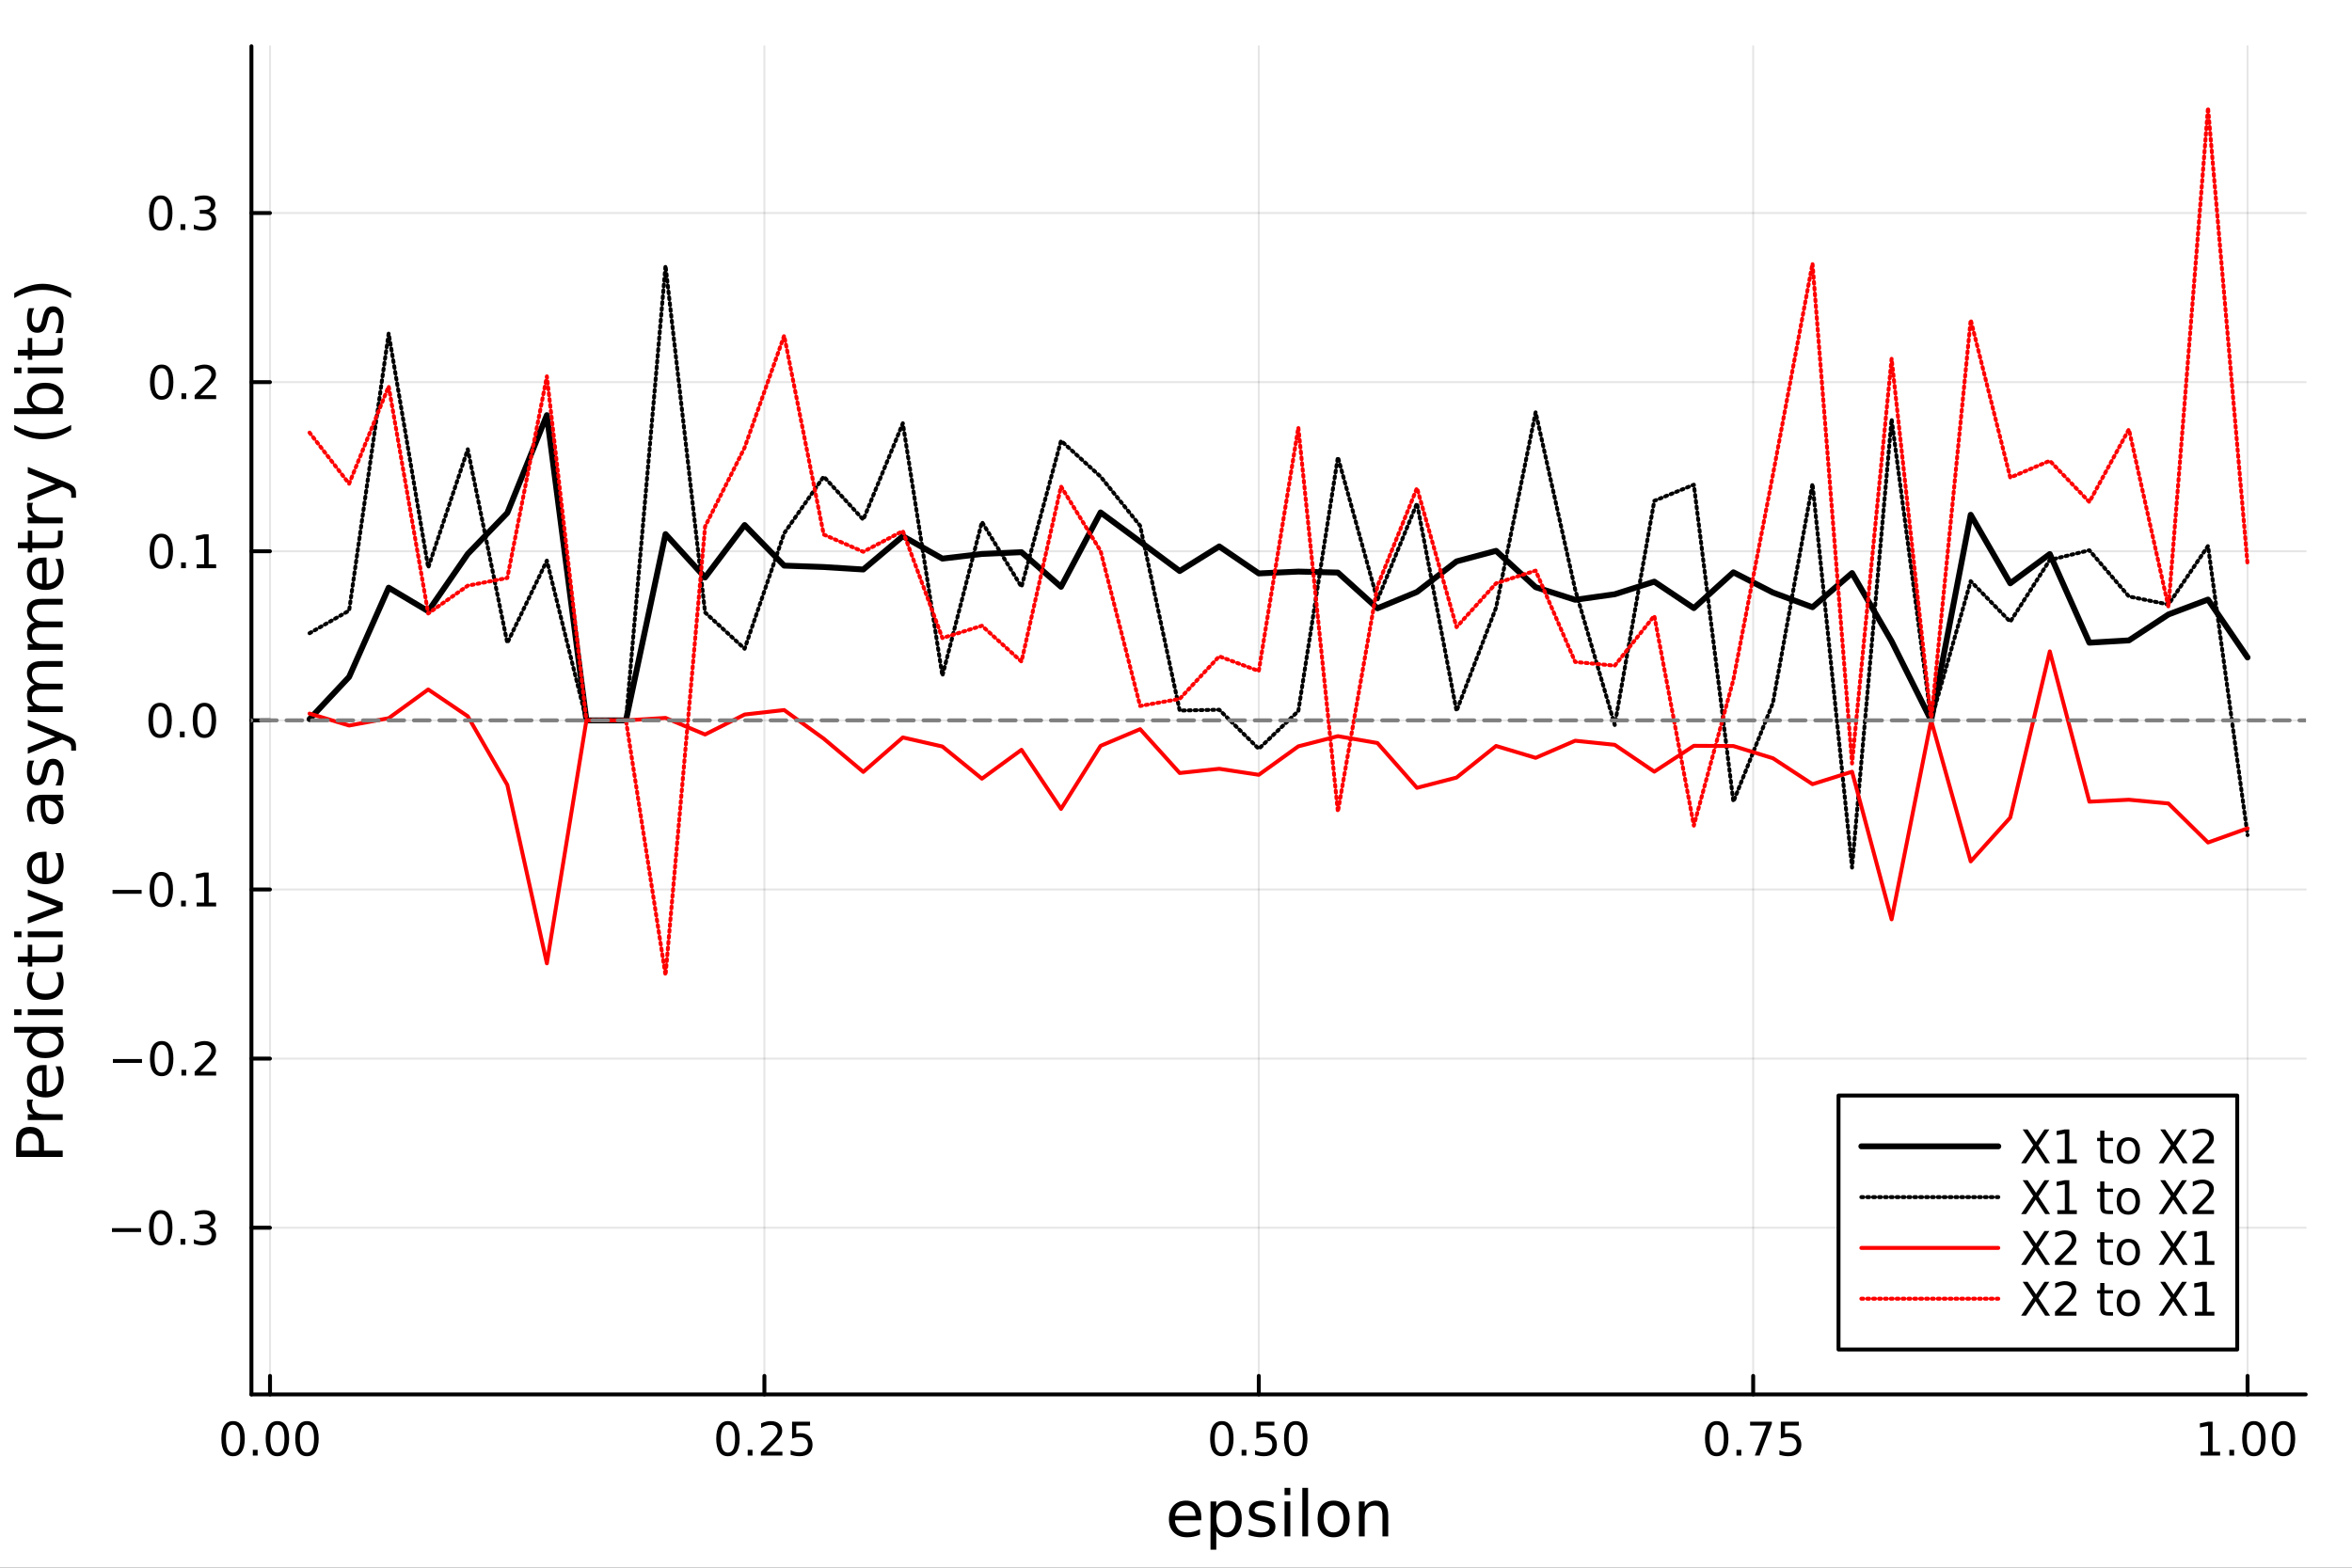 <?xml version="1.0" encoding="utf-8"?>
<svg xmlns="http://www.w3.org/2000/svg" xmlns:xlink="http://www.w3.org/1999/xlink" width="600" height="400" viewBox="0 0 2400 1600">
<rect x="0" y="0" width="2400" height="1600" fill="#333333" stroke="none"/>
<defs>
  <clipPath id="clip220">
    <rect x="0" y="0" width="2400" height="1600"/>
  </clipPath>
</defs>
<path clip-path="url(#clip220)" d="
M0 1600 L2400 1600 L2400 0 L0 0  Z
  " fill="#ffffff" fill-rule="evenodd" fill-opacity="1"/>
<defs>
  <clipPath id="clip221">
    <rect x="480" y="0" width="1681" height="1600"/>
  </clipPath>
</defs>
<path clip-path="url(#clip220)" d="
M256.556 1423.18 L2352.76 1423.18 L2352.76 47.244 L256.556 47.244  Z
  " fill="#ffffff" fill-rule="evenodd" fill-opacity="1"/>
<defs>
  <clipPath id="clip222">
    <rect x="256" y="47" width="2097" height="1377"/>
  </clipPath>
</defs>
<polyline clip-path="url(#clip222)" style="stroke:#000000; stroke-linecap:round; stroke-linejoin:round; stroke-width:2; stroke-opacity:0.1; fill:none" points="
  275.524,1423.18 275.524,47.244 
  "/>
<polyline clip-path="url(#clip222)" style="stroke:#000000; stroke-linecap:round; stroke-linejoin:round; stroke-width:2; stroke-opacity:0.1; fill:none" points="
  780.001,1423.18 780.001,47.244 
  "/>
<polyline clip-path="url(#clip222)" style="stroke:#000000; stroke-linecap:round; stroke-linejoin:round; stroke-width:2; stroke-opacity:0.1; fill:none" points="
  1284.48,1423.18 1284.48,47.244 
  "/>
<polyline clip-path="url(#clip222)" style="stroke:#000000; stroke-linecap:round; stroke-linejoin:round; stroke-width:2; stroke-opacity:0.1; fill:none" points="
  1788.95,1423.18 1788.95,47.244 
  "/>
<polyline clip-path="url(#clip222)" style="stroke:#000000; stroke-linecap:round; stroke-linejoin:round; stroke-width:2; stroke-opacity:0.1; fill:none" points="
  2293.43,1423.18 2293.43,47.244 
  "/>
<polyline clip-path="url(#clip220)" style="stroke:#000000; stroke-linecap:round; stroke-linejoin:round; stroke-width:4; stroke-opacity:1; fill:none" points="
  256.556,1423.18 2352.76,1423.18 
  "/>
<polyline clip-path="url(#clip220)" style="stroke:#000000; stroke-linecap:round; stroke-linejoin:round; stroke-width:4; stroke-opacity:1; fill:none" points="
  275.524,1423.18 275.524,1404.28 
  "/>
<polyline clip-path="url(#clip220)" style="stroke:#000000; stroke-linecap:round; stroke-linejoin:round; stroke-width:4; stroke-opacity:1; fill:none" points="
  780.001,1423.18 780.001,1404.28 
  "/>
<polyline clip-path="url(#clip220)" style="stroke:#000000; stroke-linecap:round; stroke-linejoin:round; stroke-width:4; stroke-opacity:1; fill:none" points="
  1284.48,1423.18 1284.48,1404.28 
  "/>
<polyline clip-path="url(#clip220)" style="stroke:#000000; stroke-linecap:round; stroke-linejoin:round; stroke-width:4; stroke-opacity:1; fill:none" points="
  1788.95,1423.18 1788.95,1404.28 
  "/>
<polyline clip-path="url(#clip220)" style="stroke:#000000; stroke-linecap:round; stroke-linejoin:round; stroke-width:4; stroke-opacity:1; fill:none" points="
  2293.43,1423.18 2293.43,1404.28 
  "/>
<path clip-path="url(#clip220)" d="M237.828 1454.1 Q234.217 1454.1 232.388 1457.66 Q230.582 1461.2 230.582 1468.33 Q230.582 1475.44 232.388 1479.01 Q234.217 1482.55 237.828 1482.55 Q241.462 1482.55 243.267 1479.01 Q245.096 1475.44 245.096 1468.33 Q245.096 1461.2 243.267 1457.66 Q241.462 1454.1 237.828 1454.1 M237.828 1450.39 Q243.638 1450.39 246.693 1455 Q249.772 1459.58 249.772 1468.33 Q249.772 1477.06 246.693 1481.67 Q243.638 1486.25 237.828 1486.25 Q232.017 1486.25 228.939 1481.67 Q225.883 1477.06 225.883 1468.33 Q225.883 1459.58 228.939 1455 Q232.017 1450.39 237.828 1450.39 Z" fill="#000000" fill-rule="evenodd" fill-opacity="1" /><path clip-path="url(#clip220)" d="M257.99 1479.7 L262.874 1479.7 L262.874 1485.58 L257.99 1485.58 L257.99 1479.7 Z" fill="#000000" fill-rule="evenodd" fill-opacity="1" /><path clip-path="url(#clip220)" d="M283.059 1454.1 Q279.448 1454.1 277.619 1457.66 Q275.814 1461.2 275.814 1468.33 Q275.814 1475.44 277.619 1479.01 Q279.448 1482.55 283.059 1482.55 Q286.693 1482.55 288.499 1479.01 Q290.327 1475.44 290.327 1468.33 Q290.327 1461.2 288.499 1457.66 Q286.693 1454.1 283.059 1454.1 M283.059 1450.39 Q288.869 1450.39 291.925 1455 Q295.003 1459.58 295.003 1468.33 Q295.003 1477.06 291.925 1481.67 Q288.869 1486.25 283.059 1486.25 Q277.249 1486.25 274.17 1481.67 Q271.114 1477.06 271.114 1468.33 Q271.114 1459.58 274.17 1455 Q277.249 1450.39 283.059 1450.39 Z" fill="#000000" fill-rule="evenodd" fill-opacity="1" /><path clip-path="url(#clip220)" d="M313.221 1454.1 Q309.61 1454.1 307.781 1457.66 Q305.975 1461.2 305.975 1468.33 Q305.975 1475.44 307.781 1479.01 Q309.61 1482.55 313.221 1482.55 Q316.855 1482.55 318.661 1479.01 Q320.489 1475.44 320.489 1468.33 Q320.489 1461.2 318.661 1457.66 Q316.855 1454.1 313.221 1454.1 M313.221 1450.39 Q319.031 1450.39 322.086 1455 Q325.165 1459.58 325.165 1468.33 Q325.165 1477.06 322.086 1481.67 Q319.031 1486.25 313.221 1486.25 Q307.411 1486.25 304.332 1481.67 Q301.276 1477.06 301.276 1468.33 Q301.276 1459.58 304.332 1455 Q307.411 1450.39 313.221 1450.39 Z" fill="#000000" fill-rule="evenodd" fill-opacity="1" /><path clip-path="url(#clip220)" d="M742.802 1454.1 Q739.191 1454.1 737.362 1457.66 Q735.556 1461.2 735.556 1468.33 Q735.556 1475.44 737.362 1479.01 Q739.191 1482.55 742.802 1482.55 Q746.436 1482.55 748.241 1479.01 Q750.07 1475.44 750.07 1468.33 Q750.07 1461.2 748.241 1457.66 Q746.436 1454.1 742.802 1454.1 M742.802 1450.39 Q748.612 1450.39 751.667 1455 Q754.746 1459.58 754.746 1468.33 Q754.746 1477.06 751.667 1481.67 Q748.612 1486.25 742.802 1486.25 Q736.991 1486.25 733.913 1481.67 Q730.857 1477.06 730.857 1468.33 Q730.857 1459.58 733.913 1455 Q736.991 1450.39 742.802 1450.39 Z" fill="#000000" fill-rule="evenodd" fill-opacity="1" /><path clip-path="url(#clip220)" d="M762.964 1479.7 L767.848 1479.7 L767.848 1485.58 L762.964 1485.58 L762.964 1479.7 Z" fill="#000000" fill-rule="evenodd" fill-opacity="1" /><path clip-path="url(#clip220)" d="M782.061 1481.64 L798.38 1481.64 L798.38 1485.58 L776.436 1485.58 L776.436 1481.64 Q779.098 1478.89 783.681 1474.26 Q788.288 1469.61 789.468 1468.27 Q791.713 1465.74 792.593 1464.01 Q793.496 1462.25 793.496 1460.56 Q793.496 1457.8 791.551 1456.07 Q789.63 1454.33 786.528 1454.33 Q784.329 1454.33 781.876 1455.09 Q779.445 1455.86 776.667 1457.41 L776.667 1452.69 Q779.491 1451.55 781.945 1450.97 Q784.399 1450.39 786.436 1450.39 Q791.806 1450.39 795 1453.08 Q798.195 1455.77 798.195 1460.26 Q798.195 1462.39 797.385 1464.31 Q796.598 1466.2 794.491 1468.8 Q793.912 1469.47 790.811 1472.69 Q787.709 1475.88 782.061 1481.64 Z" fill="#000000" fill-rule="evenodd" fill-opacity="1" /><path clip-path="url(#clip220)" d="M808.241 1451.02 L826.597 1451.02 L826.597 1454.96 L812.523 1454.96 L812.523 1463.43 Q813.542 1463.08 814.561 1462.92 Q815.579 1462.73 816.598 1462.73 Q822.385 1462.73 825.764 1465.9 Q829.144 1469.08 829.144 1474.49 Q829.144 1480.07 825.672 1483.17 Q822.199 1486.25 815.88 1486.25 Q813.704 1486.25 811.436 1485.88 Q809.19 1485.51 806.783 1484.77 L806.783 1480.07 Q808.866 1481.2 811.088 1481.76 Q813.311 1482.32 815.787 1482.32 Q819.792 1482.32 822.13 1480.21 Q824.468 1478.1 824.468 1474.49 Q824.468 1470.88 822.13 1468.77 Q819.792 1466.67 815.787 1466.67 Q813.912 1466.67 812.037 1467.08 Q810.186 1467.5 808.241 1468.38 L808.241 1451.02 Z" fill="#000000" fill-rule="evenodd" fill-opacity="1" /><path clip-path="url(#clip220)" d="M1246.78 1454.1 Q1243.17 1454.1 1241.34 1457.66 Q1239.53 1461.2 1239.53 1468.33 Q1239.53 1475.44 1241.34 1479.01 Q1243.17 1482.55 1246.78 1482.55 Q1250.41 1482.55 1252.22 1479.01 Q1254.05 1475.44 1254.05 1468.33 Q1254.05 1461.2 1252.22 1457.66 Q1250.41 1454.1 1246.78 1454.1 M1246.78 1450.39 Q1252.59 1450.39 1255.65 1455 Q1258.72 1459.58 1258.72 1468.33 Q1258.72 1477.06 1255.65 1481.67 Q1252.59 1486.25 1246.78 1486.25 Q1240.97 1486.25 1237.89 1481.67 Q1234.84 1477.06 1234.84 1468.33 Q1234.84 1459.58 1237.89 1455 Q1240.97 1450.39 1246.78 1450.39 Z" fill="#000000" fill-rule="evenodd" fill-opacity="1" /><path clip-path="url(#clip220)" d="M1266.94 1479.7 L1271.83 1479.7 L1271.83 1485.58 L1266.94 1485.58 L1266.94 1479.7 Z" fill="#000000" fill-rule="evenodd" fill-opacity="1" /><path clip-path="url(#clip220)" d="M1282.06 1451.02 L1300.41 1451.02 L1300.41 1454.96 L1286.34 1454.96 L1286.34 1463.43 Q1287.36 1463.08 1288.38 1462.92 Q1289.4 1462.73 1290.41 1462.73 Q1296.2 1462.73 1299.58 1465.9 Q1302.96 1469.08 1302.96 1474.49 Q1302.96 1480.07 1299.49 1483.17 Q1296.02 1486.25 1289.7 1486.25 Q1287.52 1486.25 1285.25 1485.88 Q1283.01 1485.51 1280.6 1484.77 L1280.6 1480.07 Q1282.68 1481.2 1284.91 1481.76 Q1287.13 1482.32 1289.6 1482.32 Q1293.61 1482.32 1295.95 1480.21 Q1298.28 1478.1 1298.28 1474.49 Q1298.28 1470.88 1295.95 1468.77 Q1293.61 1466.67 1289.6 1466.67 Q1287.73 1466.67 1285.85 1467.08 Q1284 1467.5 1282.06 1468.38 L1282.06 1451.02 Z" fill="#000000" fill-rule="evenodd" fill-opacity="1" /><path clip-path="url(#clip220)" d="M1322.17 1454.1 Q1318.56 1454.1 1316.73 1457.66 Q1314.93 1461.2 1314.93 1468.33 Q1314.93 1475.44 1316.73 1479.01 Q1318.56 1482.55 1322.17 1482.55 Q1325.81 1482.55 1327.61 1479.01 Q1329.44 1475.44 1329.44 1468.33 Q1329.44 1461.2 1327.61 1457.66 Q1325.81 1454.1 1322.17 1454.1 M1322.17 1450.39 Q1327.98 1450.39 1331.04 1455 Q1334.12 1459.58 1334.12 1468.33 Q1334.12 1477.06 1331.04 1481.67 Q1327.98 1486.25 1322.17 1486.25 Q1316.36 1486.25 1313.28 1481.67 Q1310.23 1477.06 1310.23 1468.33 Q1310.23 1459.58 1313.28 1455 Q1316.36 1450.39 1322.17 1450.39 Z" fill="#000000" fill-rule="evenodd" fill-opacity="1" /><path clip-path="url(#clip220)" d="M1751.75 1454.1 Q1748.14 1454.1 1746.31 1457.66 Q1744.51 1461.2 1744.51 1468.33 Q1744.51 1475.44 1746.31 1479.01 Q1748.14 1482.55 1751.75 1482.55 Q1755.39 1482.55 1757.19 1479.01 Q1759.02 1475.44 1759.02 1468.33 Q1759.02 1461.2 1757.19 1457.66 Q1755.39 1454.1 1751.75 1454.1 M1751.75 1450.39 Q1757.56 1450.39 1760.62 1455 Q1763.7 1459.58 1763.7 1468.33 Q1763.7 1477.06 1760.62 1481.67 Q1757.56 1486.25 1751.75 1486.25 Q1745.94 1486.25 1742.87 1481.67 Q1739.81 1477.06 1739.81 1468.33 Q1739.81 1459.58 1742.87 1455 Q1745.94 1450.39 1751.75 1450.39 Z" fill="#000000" fill-rule="evenodd" fill-opacity="1" /><path clip-path="url(#clip220)" d="M1771.92 1479.7 L1776.8 1479.7 L1776.8 1485.58 L1771.92 1485.58 L1771.92 1479.7 Z" fill="#000000" fill-rule="evenodd" fill-opacity="1" /><path clip-path="url(#clip220)" d="M1785.81 1451.02 L1808.03 1451.02 L1808.03 1453.01 L1795.48 1485.58 L1790.6 1485.58 L1802.4 1454.96 L1785.81 1454.96 L1785.81 1451.02 Z" fill="#000000" fill-rule="evenodd" fill-opacity="1" /><path clip-path="url(#clip220)" d="M1817.19 1451.02 L1835.55 1451.02 L1835.55 1454.96 L1821.48 1454.96 L1821.48 1463.43 Q1822.49 1463.08 1823.51 1462.92 Q1824.53 1462.73 1825.55 1462.73 Q1831.34 1462.73 1834.72 1465.9 Q1838.1 1469.08 1838.1 1474.49 Q1838.1 1480.07 1834.62 1483.17 Q1831.15 1486.25 1824.83 1486.25 Q1822.66 1486.25 1820.39 1485.88 Q1818.14 1485.51 1815.74 1484.77 L1815.74 1480.07 Q1817.82 1481.2 1820.04 1481.76 Q1822.26 1482.32 1824.74 1482.32 Q1828.74 1482.32 1831.08 1480.21 Q1833.42 1478.1 1833.42 1474.49 Q1833.42 1470.88 1831.08 1468.77 Q1828.74 1466.67 1824.74 1466.67 Q1822.87 1466.67 1820.99 1467.08 Q1819.14 1467.5 1817.19 1468.38 L1817.19 1451.02 Z" fill="#000000" fill-rule="evenodd" fill-opacity="1" /><path clip-path="url(#clip220)" d="M2245.5 1481.64 L2253.14 1481.64 L2253.14 1455.28 L2244.83 1456.95 L2244.83 1452.69 L2253.09 1451.02 L2257.77 1451.02 L2257.77 1481.64 L2265.41 1481.64 L2265.41 1485.58 L2245.5 1485.58 L2245.5 1481.64 Z" fill="#000000" fill-rule="evenodd" fill-opacity="1" /><path clip-path="url(#clip220)" d="M2274.85 1479.7 L2279.74 1479.7 L2279.74 1485.58 L2274.85 1485.58 L2274.85 1479.7 Z" fill="#000000" fill-rule="evenodd" fill-opacity="1" /><path clip-path="url(#clip220)" d="M2299.92 1454.1 Q2296.31 1454.1 2294.48 1457.66 Q2292.68 1461.2 2292.68 1468.33 Q2292.68 1475.44 2294.48 1479.01 Q2296.31 1482.55 2299.92 1482.55 Q2303.56 1482.55 2305.36 1479.01 Q2307.19 1475.44 2307.19 1468.33 Q2307.19 1461.2 2305.36 1457.66 Q2303.56 1454.1 2299.92 1454.1 M2299.92 1450.39 Q2305.73 1450.39 2308.79 1455 Q2311.87 1459.58 2311.87 1468.33 Q2311.87 1477.06 2308.79 1481.67 Q2305.73 1486.25 2299.92 1486.25 Q2294.11 1486.25 2291.03 1481.67 Q2287.98 1477.06 2287.98 1468.33 Q2287.98 1459.58 2291.03 1455 Q2294.11 1450.39 2299.92 1450.39 Z" fill="#000000" fill-rule="evenodd" fill-opacity="1" /><path clip-path="url(#clip220)" d="M2330.08 1454.1 Q2326.47 1454.1 2324.64 1457.66 Q2322.84 1461.2 2322.84 1468.33 Q2322.84 1475.44 2324.64 1479.01 Q2326.47 1482.55 2330.08 1482.55 Q2333.72 1482.55 2335.52 1479.01 Q2337.35 1475.44 2337.35 1468.33 Q2337.35 1461.2 2335.52 1457.66 Q2333.72 1454.1 2330.08 1454.1 M2330.08 1450.39 Q2335.89 1450.39 2338.95 1455 Q2342.03 1459.58 2342.03 1468.33 Q2342.03 1477.06 2338.95 1481.67 Q2335.89 1486.25 2330.08 1486.25 Q2324.27 1486.25 2321.2 1481.67 Q2318.14 1477.06 2318.14 1468.33 Q2318.14 1459.58 2321.2 1455 Q2324.27 1450.39 2330.08 1450.39 Z" fill="#000000" fill-rule="evenodd" fill-opacity="1" /><path clip-path="url(#clip220)" d="M1225.83 1548.76 L1225.83 1551.62 L1198.91 1551.62 Q1199.29 1557.67 1202.53 1560.85 Q1205.81 1564 1211.64 1564 Q1215.01 1564 1218.16 1563.17 Q1221.34 1562.35 1224.46 1560.69 L1224.46 1566.23 Q1221.31 1567.57 1218 1568.27 Q1214.69 1568.97 1211.29 1568.97 Q1202.76 1568.97 1197.76 1564 Q1192.79 1559.04 1192.79 1550.57 Q1192.79 1541.82 1197.51 1536.69 Q1202.25 1531.54 1210.27 1531.54 Q1217.46 1531.54 1221.63 1536.18 Q1225.83 1540.8 1225.83 1548.76 M1219.98 1547.04 Q1219.91 1542.23 1217.27 1539.37 Q1214.66 1536.5 1210.33 1536.5 Q1205.43 1536.5 1202.47 1539.27 Q1199.54 1542.04 1199.1 1547.07 L1219.98 1547.04 Z" fill="#000000" fill-rule="evenodd" fill-opacity="1" /><path clip-path="url(#clip220)" d="M1241.11 1562.7 L1241.11 1581.6 L1235.22 1581.6 L1235.22 1532.4 L1241.11 1532.4 L1241.11 1537.81 Q1242.96 1534.62 1245.76 1533.1 Q1248.59 1531.54 1252.5 1531.54 Q1259 1531.54 1263.04 1536.69 Q1267.11 1541.85 1267.11 1550.25 Q1267.11 1558.65 1263.04 1563.81 Q1259 1568.97 1252.5 1568.97 Q1248.59 1568.97 1245.76 1567.44 Q1242.96 1565.88 1241.11 1562.7 M1261.03 1550.25 Q1261.03 1543.79 1258.36 1540.13 Q1255.72 1536.44 1251.07 1536.44 Q1246.43 1536.44 1243.75 1540.13 Q1241.11 1543.79 1241.11 1550.25 Q1241.11 1556.71 1243.75 1560.4 Q1246.43 1564.07 1251.07 1564.07 Q1255.72 1564.07 1258.36 1560.4 Q1261.03 1556.71 1261.03 1550.25 Z" fill="#000000" fill-rule="evenodd" fill-opacity="1" /><path clip-path="url(#clip220)" d="M1299.55 1533.45 L1299.55 1538.98 Q1297.06 1537.71 1294.39 1537.07 Q1291.72 1536.44 1288.85 1536.44 Q1284.49 1536.44 1282.3 1537.77 Q1280.13 1539.11 1280.13 1541.79 Q1280.13 1543.82 1281.69 1545 Q1283.25 1546.15 1287.96 1547.2 L1289.97 1547.64 Q1296.21 1548.98 1298.82 1551.43 Q1301.46 1553.85 1301.46 1558.21 Q1301.46 1563.17 1297.51 1566.07 Q1293.6 1568.97 1286.72 1568.97 Q1283.86 1568.97 1280.74 1568.39 Q1277.65 1567.85 1274.21 1566.74 L1274.21 1560.69 Q1277.46 1562.38 1280.61 1563.24 Q1283.76 1564.07 1286.85 1564.07 Q1290.99 1564.07 1293.21 1562.66 Q1295.44 1561.23 1295.44 1558.65 Q1295.44 1556.27 1293.82 1554.99 Q1292.23 1553.72 1286.78 1552.54 L1284.75 1552.07 Q1279.3 1550.92 1276.89 1548.56 Q1274.47 1546.18 1274.47 1542.04 Q1274.47 1537.01 1278.03 1534.27 Q1281.6 1531.54 1288.15 1531.54 Q1291.4 1531.54 1294.26 1532.01 Q1297.13 1532.49 1299.55 1533.45 Z" fill="#000000" fill-rule="evenodd" fill-opacity="1" /><path clip-path="url(#clip220)" d="M1310.78 1532.4 L1316.64 1532.4 L1316.64 1568.04 L1310.78 1568.04 L1310.78 1532.4 M1310.78 1518.52 L1316.64 1518.52 L1316.64 1525.93 L1310.78 1525.93 L1310.78 1518.52 Z" fill="#000000" fill-rule="evenodd" fill-opacity="1" /><path clip-path="url(#clip220)" d="M1328.89 1518.52 L1334.75 1518.52 L1334.75 1568.04 L1328.89 1568.04 L1328.89 1518.52 Z" fill="#000000" fill-rule="evenodd" fill-opacity="1" /><path clip-path="url(#clip220)" d="M1360.82 1536.5 Q1356.11 1536.5 1353.37 1540.19 Q1350.63 1543.85 1350.63 1550.25 Q1350.63 1556.65 1353.34 1560.34 Q1356.07 1564 1360.82 1564 Q1365.5 1564 1368.23 1560.31 Q1370.97 1556.62 1370.97 1550.25 Q1370.97 1543.92 1368.23 1540.23 Q1365.5 1536.5 1360.82 1536.5 M1360.82 1531.54 Q1368.46 1531.54 1372.82 1536.5 Q1377.18 1541.47 1377.18 1550.25 Q1377.18 1559 1372.82 1564 Q1368.46 1568.97 1360.82 1568.97 Q1353.15 1568.97 1348.79 1564 Q1344.46 1559 1344.46 1550.25 Q1344.46 1541.47 1348.79 1536.5 Q1353.15 1531.54 1360.82 1531.54 Z" fill="#000000" fill-rule="evenodd" fill-opacity="1" /><path clip-path="url(#clip220)" d="M1416.52 1546.53 L1416.52 1568.04 L1410.66 1568.04 L1410.66 1546.72 Q1410.66 1541.66 1408.69 1539.14 Q1406.71 1536.63 1402.77 1536.63 Q1398.02 1536.63 1395.29 1539.65 Q1392.55 1542.68 1392.55 1547.9 L1392.55 1568.04 L1386.66 1568.04 L1386.66 1532.4 L1392.55 1532.4 L1392.55 1537.93 Q1394.65 1534.72 1397.48 1533.13 Q1400.35 1531.54 1404.07 1531.54 Q1410.22 1531.54 1413.37 1535.36 Q1416.52 1539.14 1416.52 1546.53 Z" fill="#000000" fill-rule="evenodd" fill-opacity="1" /><polyline clip-path="url(#clip222)" style="stroke:#000000; stroke-linecap:round; stroke-linejoin:round; stroke-width:2; stroke-opacity:0.1; fill:none" points="
  256.556,1253.02 2352.76,1253.02 
  "/>
<polyline clip-path="url(#clip222)" style="stroke:#000000; stroke-linecap:round; stroke-linejoin:round; stroke-width:2; stroke-opacity:0.1; fill:none" points="
  256.556,1080.42 2352.76,1080.42 
  "/>
<polyline clip-path="url(#clip222)" style="stroke:#000000; stroke-linecap:round; stroke-linejoin:round; stroke-width:2; stroke-opacity:0.1; fill:none" points="
  256.556,907.816 2352.76,907.816 
  "/>
<polyline clip-path="url(#clip222)" style="stroke:#000000; stroke-linecap:round; stroke-linejoin:round; stroke-width:2; stroke-opacity:0.1; fill:none" points="
  256.556,735.212 2352.76,735.212 
  "/>
<polyline clip-path="url(#clip222)" style="stroke:#000000; stroke-linecap:round; stroke-linejoin:round; stroke-width:2; stroke-opacity:0.1; fill:none" points="
  256.556,562.608 2352.76,562.608 
  "/>
<polyline clip-path="url(#clip222)" style="stroke:#000000; stroke-linecap:round; stroke-linejoin:round; stroke-width:2; stroke-opacity:0.1; fill:none" points="
  256.556,390.004 2352.76,390.004 
  "/>
<polyline clip-path="url(#clip222)" style="stroke:#000000; stroke-linecap:round; stroke-linejoin:round; stroke-width:2; stroke-opacity:0.1; fill:none" points="
  256.556,217.4 2352.76,217.4 
  "/>
<polyline clip-path="url(#clip220)" style="stroke:#000000; stroke-linecap:round; stroke-linejoin:round; stroke-width:4; stroke-opacity:1; fill:none" points="
  256.556,1423.18 256.556,47.244 
  "/>
<polyline clip-path="url(#clip220)" style="stroke:#000000; stroke-linecap:round; stroke-linejoin:round; stroke-width:4; stroke-opacity:1; fill:none" points="
  256.556,1253.02 275.454,1253.02 
  "/>
<polyline clip-path="url(#clip220)" style="stroke:#000000; stroke-linecap:round; stroke-linejoin:round; stroke-width:4; stroke-opacity:1; fill:none" points="
  256.556,1080.42 275.454,1080.42 
  "/>
<polyline clip-path="url(#clip220)" style="stroke:#000000; stroke-linecap:round; stroke-linejoin:round; stroke-width:4; stroke-opacity:1; fill:none" points="
  256.556,907.816 275.454,907.816 
  "/>
<polyline clip-path="url(#clip220)" style="stroke:#000000; stroke-linecap:round; stroke-linejoin:round; stroke-width:4; stroke-opacity:1; fill:none" points="
  256.556,735.212 275.454,735.212 
  "/>
<polyline clip-path="url(#clip220)" style="stroke:#000000; stroke-linecap:round; stroke-linejoin:round; stroke-width:4; stroke-opacity:1; fill:none" points="
  256.556,562.608 275.454,562.608 
  "/>
<polyline clip-path="url(#clip220)" style="stroke:#000000; stroke-linecap:round; stroke-linejoin:round; stroke-width:4; stroke-opacity:1; fill:none" points="
  256.556,390.004 275.454,390.004 
  "/>
<polyline clip-path="url(#clip220)" style="stroke:#000000; stroke-linecap:round; stroke-linejoin:round; stroke-width:4; stroke-opacity:1; fill:none" points="
  256.556,217.4 275.454,217.4 
  "/>
<path clip-path="url(#clip220)" d="M114.26 1253.47 L143.936 1253.47 L143.936 1257.41 L114.26 1257.41 L114.26 1253.47 Z" fill="#000000" fill-rule="evenodd" fill-opacity="1" /><path clip-path="url(#clip220)" d="M164.028 1238.82 Q160.417 1238.82 158.589 1242.39 Q156.783 1245.93 156.783 1253.06 Q156.783 1260.16 158.589 1263.73 Q160.417 1267.27 164.028 1267.27 Q167.663 1267.27 169.468 1263.73 Q171.297 1260.16 171.297 1253.06 Q171.297 1245.93 169.468 1242.39 Q167.663 1238.82 164.028 1238.82 M164.028 1235.12 Q169.839 1235.12 172.894 1239.73 Q175.973 1244.31 175.973 1253.06 Q175.973 1261.79 172.894 1266.39 Q169.839 1270.97 164.028 1270.97 Q158.218 1270.97 155.14 1266.39 Q152.084 1261.79 152.084 1253.06 Q152.084 1244.31 155.14 1239.73 Q158.218 1235.12 164.028 1235.12 Z" fill="#000000" fill-rule="evenodd" fill-opacity="1" /><path clip-path="url(#clip220)" d="M184.19 1264.42 L189.075 1264.42 L189.075 1270.3 L184.19 1270.3 L184.19 1264.42 Z" fill="#000000" fill-rule="evenodd" fill-opacity="1" /><path clip-path="url(#clip220)" d="M213.426 1251.67 Q216.783 1252.39 218.658 1254.66 Q220.556 1256.92 220.556 1260.26 Q220.556 1265.37 217.037 1268.17 Q213.519 1270.97 207.037 1270.97 Q204.862 1270.97 202.547 1270.54 Q200.255 1270.12 197.801 1269.26 L197.801 1264.75 Q199.746 1265.88 202.061 1266.46 Q204.375 1267.04 206.899 1267.04 Q211.297 1267.04 213.588 1265.3 Q215.903 1263.57 215.903 1260.26 Q215.903 1257.2 213.75 1255.49 Q211.621 1253.75 207.801 1253.75 L203.774 1253.75 L203.774 1249.91 L207.987 1249.91 Q211.436 1249.91 213.264 1248.54 Q215.093 1247.16 215.093 1244.56 Q215.093 1241.9 213.195 1240.49 Q211.32 1239.05 207.801 1239.05 Q205.88 1239.05 203.681 1239.47 Q201.482 1239.89 198.843 1240.77 L198.843 1236.6 Q201.505 1235.86 203.82 1235.49 Q206.158 1235.12 208.218 1235.12 Q213.542 1235.12 216.644 1237.55 Q219.746 1239.96 219.746 1244.08 Q219.746 1246.95 218.102 1248.94 Q216.459 1250.91 213.426 1251.67 Z" fill="#000000" fill-rule="evenodd" fill-opacity="1" /><path clip-path="url(#clip220)" d="M115.209 1080.87 L144.885 1080.87 L144.885 1084.81 L115.209 1084.81 L115.209 1080.87 Z" fill="#000000" fill-rule="evenodd" fill-opacity="1" /><path clip-path="url(#clip220)" d="M164.977 1066.22 Q161.366 1066.22 159.538 1069.78 Q157.732 1073.32 157.732 1080.45 Q157.732 1087.56 159.538 1091.13 Q161.366 1094.67 164.977 1094.67 Q168.612 1094.67 170.417 1091.13 Q172.246 1087.56 172.246 1080.45 Q172.246 1073.32 170.417 1069.78 Q168.612 1066.22 164.977 1066.22 M164.977 1062.51 Q170.788 1062.51 173.843 1067.12 Q176.922 1071.7 176.922 1080.45 Q176.922 1089.18 173.843 1093.79 Q170.788 1098.37 164.977 1098.37 Q159.167 1098.37 156.089 1093.79 Q153.033 1089.18 153.033 1080.45 Q153.033 1071.7 156.089 1067.12 Q159.167 1062.51 164.977 1062.51 Z" fill="#000000" fill-rule="evenodd" fill-opacity="1" /><path clip-path="url(#clip220)" d="M185.139 1091.82 L190.024 1091.82 L190.024 1097.7 L185.139 1097.7 L185.139 1091.82 Z" fill="#000000" fill-rule="evenodd" fill-opacity="1" /><path clip-path="url(#clip220)" d="M204.237 1093.76 L220.556 1093.76 L220.556 1097.7 L198.612 1097.7 L198.612 1093.76 Q201.274 1091.01 205.857 1086.38 Q210.463 1081.73 211.644 1080.38 Q213.889 1077.86 214.769 1076.13 Q215.672 1074.37 215.672 1072.68 Q215.672 1069.92 213.727 1068.19 Q211.806 1066.45 208.704 1066.45 Q206.505 1066.45 204.051 1067.21 Q201.621 1067.98 198.843 1069.53 L198.843 1064.81 Q201.667 1063.67 204.121 1063.09 Q206.574 1062.51 208.612 1062.51 Q213.982 1062.51 217.176 1065.2 Q220.371 1067.89 220.371 1072.38 Q220.371 1074.51 219.561 1076.43 Q218.773 1078.32 216.667 1080.92 Q216.088 1081.59 212.986 1084.81 Q209.885 1088 204.237 1093.76 Z" fill="#000000" fill-rule="evenodd" fill-opacity="1" /><path clip-path="url(#clip220)" d="M114.839 908.267 L144.515 908.267 L144.515 912.202 L114.839 912.202 L114.839 908.267 Z" fill="#000000" fill-rule="evenodd" fill-opacity="1" /><path clip-path="url(#clip220)" d="M164.607 893.615 Q160.996 893.615 159.167 897.179 Q157.362 900.721 157.362 907.851 Q157.362 914.957 159.167 918.522 Q160.996 922.063 164.607 922.063 Q168.241 922.063 170.047 918.522 Q171.876 914.957 171.876 907.851 Q171.876 900.721 170.047 897.179 Q168.241 893.615 164.607 893.615 M164.607 889.911 Q170.417 889.911 173.473 894.517 Q176.551 899.101 176.551 907.851 Q176.551 916.577 173.473 921.184 Q170.417 925.767 164.607 925.767 Q158.797 925.767 155.718 921.184 Q152.663 916.577 152.663 907.851 Q152.663 899.101 155.718 894.517 Q158.797 889.911 164.607 889.911 Z" fill="#000000" fill-rule="evenodd" fill-opacity="1" /><path clip-path="url(#clip220)" d="M184.769 919.216 L189.653 919.216 L189.653 925.096 L184.769 925.096 L184.769 919.216 Z" fill="#000000" fill-rule="evenodd" fill-opacity="1" /><path clip-path="url(#clip220)" d="M200.649 921.161 L208.287 921.161 L208.287 894.795 L199.977 896.462 L199.977 892.202 L208.241 890.536 L212.917 890.536 L212.917 921.161 L220.556 921.161 L220.556 925.096 L200.649 925.096 L200.649 921.161 Z" fill="#000000" fill-rule="evenodd" fill-opacity="1" /><path clip-path="url(#clip220)" d="M163.38 721.011 Q159.769 721.011 157.94 724.575 Q156.135 728.117 156.135 735.247 Q156.135 742.353 157.94 745.918 Q159.769 749.46 163.38 749.46 Q167.015 749.46 168.82 745.918 Q170.649 742.353 170.649 735.247 Q170.649 728.117 168.82 724.575 Q167.015 721.011 163.38 721.011 M163.38 717.307 Q169.19 717.307 172.246 721.913 Q175.325 726.497 175.325 735.247 Q175.325 743.973 172.246 748.58 Q169.19 753.163 163.38 753.163 Q157.57 753.163 154.491 748.58 Q151.436 743.973 151.436 735.247 Q151.436 726.497 154.491 721.913 Q157.57 717.307 163.38 717.307 Z" fill="#000000" fill-rule="evenodd" fill-opacity="1" /><path clip-path="url(#clip220)" d="M183.542 746.612 L188.426 746.612 L188.426 752.492 L183.542 752.492 L183.542 746.612 Z" fill="#000000" fill-rule="evenodd" fill-opacity="1" /><path clip-path="url(#clip220)" d="M208.612 721.011 Q205 721.011 203.172 724.575 Q201.366 728.117 201.366 735.247 Q201.366 742.353 203.172 745.918 Q205 749.46 208.612 749.46 Q212.246 749.46 214.051 745.918 Q215.88 742.353 215.88 735.247 Q215.88 728.117 214.051 724.575 Q212.246 721.011 208.612 721.011 M208.612 717.307 Q214.422 717.307 217.477 721.913 Q220.556 726.497 220.556 735.247 Q220.556 743.973 217.477 748.58 Q214.422 753.163 208.612 753.163 Q202.801 753.163 199.723 748.58 Q196.667 743.973 196.667 735.247 Q196.667 726.497 199.723 721.913 Q202.801 717.307 208.612 717.307 Z" fill="#000000" fill-rule="evenodd" fill-opacity="1" /><path clip-path="url(#clip220)" d="M164.607 548.407 Q160.996 548.407 159.167 551.972 Q157.362 555.513 157.362 562.643 Q157.362 569.749 159.167 573.314 Q160.996 576.856 164.607 576.856 Q168.241 576.856 170.047 573.314 Q171.876 569.749 171.876 562.643 Q171.876 555.513 170.047 551.972 Q168.241 548.407 164.607 548.407 M164.607 544.703 Q170.417 544.703 173.473 549.31 Q176.551 553.893 176.551 562.643 Q176.551 571.37 173.473 575.976 Q170.417 580.559 164.607 580.559 Q158.797 580.559 155.718 575.976 Q152.663 571.37 152.663 562.643 Q152.663 553.893 155.718 549.31 Q158.797 544.703 164.607 544.703 Z" fill="#000000" fill-rule="evenodd" fill-opacity="1" /><path clip-path="url(#clip220)" d="M184.769 574.009 L189.653 574.009 L189.653 579.888 L184.769 579.888 L184.769 574.009 Z" fill="#000000" fill-rule="evenodd" fill-opacity="1" /><path clip-path="url(#clip220)" d="M200.649 575.953 L208.287 575.953 L208.287 549.587 L199.977 551.254 L199.977 546.995 L208.241 545.328 L212.917 545.328 L212.917 575.953 L220.556 575.953 L220.556 579.888 L200.649 579.888 L200.649 575.953 Z" fill="#000000" fill-rule="evenodd" fill-opacity="1" /><path clip-path="url(#clip220)" d="M164.977 375.803 Q161.366 375.803 159.538 379.368 Q157.732 382.909 157.732 390.039 Q157.732 397.145 159.538 400.71 Q161.366 404.252 164.977 404.252 Q168.612 404.252 170.417 400.71 Q172.246 397.145 172.246 390.039 Q172.246 382.909 170.417 379.368 Q168.612 375.803 164.977 375.803 M164.977 372.099 Q170.788 372.099 173.843 376.706 Q176.922 381.289 176.922 390.039 Q176.922 398.766 173.843 403.372 Q170.788 407.956 164.977 407.956 Q159.167 407.956 156.089 403.372 Q153.033 398.766 153.033 390.039 Q153.033 381.289 156.089 376.706 Q159.167 372.099 164.977 372.099 Z" fill="#000000" fill-rule="evenodd" fill-opacity="1" /><path clip-path="url(#clip220)" d="M185.139 401.405 L190.024 401.405 L190.024 407.284 L185.139 407.284 L185.139 401.405 Z" fill="#000000" fill-rule="evenodd" fill-opacity="1" /><path clip-path="url(#clip220)" d="M204.237 403.349 L220.556 403.349 L220.556 407.284 L198.612 407.284 L198.612 403.349 Q201.274 400.594 205.857 395.965 Q210.463 391.312 211.644 389.97 Q213.889 387.446 214.769 385.71 Q215.672 383.951 215.672 382.261 Q215.672 379.507 213.727 377.771 Q211.806 376.034 208.704 376.034 Q206.505 376.034 204.051 376.798 Q201.621 377.562 198.843 379.113 L198.843 374.391 Q201.667 373.257 204.121 372.678 Q206.574 372.099 208.612 372.099 Q213.982 372.099 217.176 374.784 Q220.371 377.47 220.371 381.96 Q220.371 384.09 219.561 386.011 Q218.773 387.909 216.667 390.502 Q216.088 391.173 212.986 394.391 Q209.885 397.585 204.237 403.349 Z" fill="#000000" fill-rule="evenodd" fill-opacity="1" /><path clip-path="url(#clip220)" d="M164.028 203.199 Q160.417 203.199 158.589 206.764 Q156.783 210.305 156.783 217.435 Q156.783 224.542 158.589 228.106 Q160.417 231.648 164.028 231.648 Q167.663 231.648 169.468 228.106 Q171.297 224.542 171.297 217.435 Q171.297 210.305 169.468 206.764 Q167.663 203.199 164.028 203.199 M164.028 199.495 Q169.839 199.495 172.894 204.102 Q175.973 208.685 175.973 217.435 Q175.973 226.162 172.894 230.768 Q169.839 235.352 164.028 235.352 Q158.218 235.352 155.14 230.768 Q152.084 226.162 152.084 217.435 Q152.084 208.685 155.14 204.102 Q158.218 199.495 164.028 199.495 Z" fill="#000000" fill-rule="evenodd" fill-opacity="1" /><path clip-path="url(#clip220)" d="M184.19 228.801 L189.075 228.801 L189.075 234.68 L184.19 234.68 L184.19 228.801 Z" fill="#000000" fill-rule="evenodd" fill-opacity="1" /><path clip-path="url(#clip220)" d="M213.426 216.046 Q216.783 216.764 218.658 219.032 Q220.556 221.301 220.556 224.634 Q220.556 229.75 217.037 232.551 Q213.519 235.352 207.037 235.352 Q204.862 235.352 202.547 234.912 Q200.255 234.495 197.801 233.639 L197.801 229.125 Q199.746 230.259 202.061 230.838 Q204.375 231.416 206.899 231.416 Q211.297 231.416 213.588 229.68 Q215.903 227.944 215.903 224.634 Q215.903 221.579 213.75 219.866 Q211.621 218.13 207.801 218.13 L203.774 218.13 L203.774 214.287 L207.987 214.287 Q211.436 214.287 213.264 212.921 Q215.093 211.532 215.093 208.94 Q215.093 206.278 213.195 204.866 Q211.32 203.431 207.801 203.431 Q205.88 203.431 203.681 203.847 Q201.482 204.264 198.843 205.143 L198.843 200.977 Q201.505 200.236 203.82 199.866 Q206.158 199.495 208.218 199.495 Q213.542 199.495 216.644 201.926 Q219.746 204.333 219.746 208.454 Q219.746 211.324 218.102 213.315 Q216.459 215.282 213.426 216.046 Z" fill="#000000" fill-rule="evenodd" fill-opacity="1" /><path clip-path="url(#clip220)" d="M21.768 1174.35 L39.623 1174.35 L39.623 1166.27 Q39.623 1161.78 37.3 1159.33 Q34.977 1156.88 30.68 1156.88 Q26.415 1156.88 24.091 1159.33 Q21.768 1161.78 21.768 1166.27 L21.768 1174.35 M16.484 1180.78 L16.484 1166.27 Q16.484 1158.28 20.113 1154.2 Q23.709 1150.1 30.68 1150.1 Q37.714 1150.1 41.31 1154.2 Q44.907 1158.28 44.907 1166.27 L44.907 1174.35 L64.004 1174.35 L64.004 1180.78 L16.484 1180.78 Z" fill="#000000" fill-rule="evenodd" fill-opacity="1" /><path clip-path="url(#clip220)" d="M33.831 1122.22 Q33.258 1123.2 33.003 1124.38 Q32.717 1125.53 32.717 1126.93 Q32.717 1131.89 35.963 1134.56 Q39.178 1137.21 45.225 1137.21 L64.004 1137.21 L64.004 1143.09 L28.356 1143.09 L28.356 1137.21 L33.894 1137.21 Q30.648 1135.36 29.088 1132.4 Q27.497 1129.44 27.497 1125.21 Q27.497 1124.6 27.592 1123.87 Q27.656 1123.14 27.815 1122.25 L33.831 1122.22 Z" fill="#000000" fill-rule="evenodd" fill-opacity="1" /><path clip-path="url(#clip220)" d="M44.716 1087.01 L47.581 1087.01 L47.581 1113.94 Q53.628 1113.56 56.811 1110.31 Q59.962 1107.03 59.962 1101.21 Q59.962 1097.83 59.134 1094.68 Q58.307 1091.5 56.652 1088.38 L62.19 1088.38 Q63.527 1091.53 64.227 1094.84 Q64.927 1098.15 64.927 1101.56 Q64.927 1110.09 59.962 1115.09 Q54.997 1120.05 46.53 1120.05 Q37.777 1120.05 32.653 1115.34 Q27.497 1110.6 27.497 1102.58 Q27.497 1095.38 32.144 1091.21 Q36.759 1087.01 44.716 1087.01 M42.997 1092.87 Q38.191 1092.93 35.327 1095.57 Q32.462 1098.18 32.462 1102.51 Q32.462 1107.41 35.231 1110.37 Q38 1113.3 43.029 1113.75 L42.997 1092.87 Z" fill="#000000" fill-rule="evenodd" fill-opacity="1" /><path clip-path="url(#clip220)" d="M33.767 1053.94 L14.479 1053.94 L14.479 1048.09 L64.004 1048.09 L64.004 1053.94 L58.657 1053.94 Q61.84 1055.79 63.399 1058.62 Q64.927 1061.42 64.927 1065.37 Q64.927 1071.83 59.771 1075.9 Q54.615 1079.95 46.212 1079.95 Q37.809 1079.95 32.653 1075.9 Q27.497 1071.83 27.497 1065.37 Q27.497 1061.42 29.056 1058.62 Q30.584 1055.79 33.767 1053.94 M46.212 1073.9 Q52.673 1073.9 56.365 1071.26 Q60.026 1068.58 60.026 1063.94 Q60.026 1059.29 56.365 1056.62 Q52.673 1053.94 46.212 1053.94 Q39.751 1053.94 36.09 1056.62 Q32.398 1059.29 32.398 1063.94 Q32.398 1068.58 36.09 1071.26 Q39.751 1073.9 46.212 1073.9 Z" fill="#000000" fill-rule="evenodd" fill-opacity="1" /><path clip-path="url(#clip220)" d="M28.356 1036.02 L28.356 1030.17 L64.004 1030.17 L64.004 1036.02 L28.356 1036.02 M14.479 1036.02 L14.479 1030.17 L21.895 1030.17 L21.895 1036.02 L14.479 1036.02 Z" fill="#000000" fill-rule="evenodd" fill-opacity="1" /><path clip-path="url(#clip220)" d="M29.725 992.259 L35.199 992.259 Q33.831 994.742 33.162 997.256 Q32.462 999.739 32.462 1002.29 Q32.462 1007.98 36.09 1011.13 Q39.687 1014.28 46.212 1014.28 Q52.737 1014.28 56.365 1011.13 Q59.962 1007.98 59.962 1002.29 Q59.962 999.739 59.294 997.256 Q58.593 994.742 57.225 992.259 L62.636 992.259 Q63.781 994.71 64.354 997.352 Q64.927 999.962 64.927 1002.92 Q64.927 1010.97 59.866 1015.72 Q54.806 1020.46 46.212 1020.46 Q37.491 1020.46 32.494 1015.69 Q27.497 1010.88 27.497 1002.54 Q27.497 999.834 28.07 997.256 Q28.611 994.678 29.725 992.259 Z" fill="#000000" fill-rule="evenodd" fill-opacity="1" /><path clip-path="url(#clip220)" d="M18.235 976.281 L28.356 976.281 L28.356 964.218 L32.908 964.218 L32.908 976.281 L52.259 976.281 Q56.62 976.281 57.861 975.104 Q59.103 973.894 59.103 970.234 L59.103 964.218 L64.004 964.218 L64.004 970.234 Q64.004 977.013 61.49 979.591 Q58.943 982.17 52.259 982.17 L32.908 982.17 L32.908 986.466 L28.356 986.466 L28.356 982.17 L18.235 982.17 L18.235 976.281 Z" fill="#000000" fill-rule="evenodd" fill-opacity="1" /><path clip-path="url(#clip220)" d="M28.356 956.516 L28.356 950.659 L64.004 950.659 L64.004 956.516 L28.356 956.516 M14.479 956.516 L14.479 950.659 L21.895 950.659 L21.895 956.516 L14.479 956.516 Z" fill="#000000" fill-rule="evenodd" fill-opacity="1" /><path clip-path="url(#clip220)" d="M28.356 942.607 L28.356 936.4 L58.275 925.26 L28.356 914.12 L28.356 907.914 L64.004 921.282 L64.004 929.239 L28.356 942.607 Z" fill="#000000" fill-rule="evenodd" fill-opacity="1" /><path clip-path="url(#clip220)" d="M44.716 869.337 L47.581 869.337 L47.581 896.264 Q53.628 895.882 56.811 892.636 Q59.962 889.358 59.962 883.533 Q59.962 880.159 59.134 877.008 Q58.307 873.825 56.652 870.706 L62.19 870.706 Q63.527 873.857 64.227 877.167 Q64.927 880.477 64.927 883.883 Q64.927 892.413 59.962 897.41 Q54.997 902.375 46.53 902.375 Q37.777 902.375 32.653 897.665 Q27.497 892.922 27.497 884.902 Q27.497 877.708 32.144 873.539 Q36.759 869.337 44.716 869.337 M42.997 875.194 Q38.191 875.258 35.327 877.899 Q32.462 880.509 32.462 884.838 Q32.462 889.739 35.231 892.7 Q38 895.628 43.029 896.073 L42.997 875.194 Z" fill="#000000" fill-rule="evenodd" fill-opacity="1" /><path clip-path="url(#clip220)" d="M46.085 822.804 Q46.085 829.902 47.708 832.639 Q49.331 835.376 53.246 835.376 Q56.365 835.376 58.211 833.339 Q60.026 831.27 60.026 827.738 Q60.026 822.868 56.588 819.94 Q53.119 816.979 47.39 816.979 L46.085 816.979 L46.085 822.804 M43.666 811.123 L64.004 811.123 L64.004 816.979 L58.593 816.979 Q61.84 818.985 63.399 821.977 Q64.927 824.968 64.927 829.297 Q64.927 834.772 61.872 838.018 Q58.784 841.233 53.628 841.233 Q47.612 841.233 44.557 837.222 Q41.501 833.18 41.501 825.191 L41.501 816.979 L40.928 816.979 Q36.886 816.979 34.69 819.653 Q32.462 822.295 32.462 827.101 Q32.462 830.156 33.194 833.053 Q33.926 835.949 35.39 838.623 L29.98 838.623 Q28.738 835.408 28.133 832.384 Q27.497 829.361 27.497 826.496 Q27.497 818.762 31.507 814.942 Q35.518 811.123 43.666 811.123 Z" fill="#000000" fill-rule="evenodd" fill-opacity="1" /><path clip-path="url(#clip220)" d="M29.407 776.334 L34.945 776.334 Q33.672 778.817 33.035 781.491 Q32.398 784.164 32.398 787.029 Q32.398 791.389 33.735 793.585 Q35.072 795.75 37.746 795.75 Q39.783 795.75 40.96 794.19 Q42.106 792.631 43.157 787.92 L43.602 785.915 Q44.939 779.676 47.39 777.066 Q49.809 774.425 54.169 774.425 Q59.134 774.425 62.031 778.371 Q64.927 782.286 64.927 789.161 Q64.927 792.026 64.354 795.145 Q63.813 798.232 62.699 801.67 L56.652 801.67 Q58.339 798.423 59.198 795.272 Q60.026 792.121 60.026 789.034 Q60.026 784.896 58.625 782.668 Q57.193 780.44 54.615 780.44 Q52.228 780.44 50.955 782.064 Q49.681 783.655 48.504 789.098 L48.026 791.135 Q46.88 796.577 44.525 798.996 Q42.138 801.415 38 801.415 Q32.971 801.415 30.234 797.851 Q27.497 794.286 27.497 787.729 Q27.497 784.483 27.974 781.618 Q28.452 778.753 29.407 776.334 Z" fill="#000000" fill-rule="evenodd" fill-opacity="1" /><path clip-path="url(#clip220)" d="M67.314 750.267 Q73.68 752.749 75.622 755.105 Q77.563 757.46 77.563 761.407 L77.563 766.086 L72.662 766.086 L72.662 762.648 Q72.662 760.229 71.516 758.892 Q70.37 757.556 66.105 755.932 L63.431 754.882 L28.356 769.3 L28.356 763.094 L56.238 751.954 L28.356 740.814 L28.356 734.607 L67.314 750.267 Z" fill="#000000" fill-rule="evenodd" fill-opacity="1" /><path clip-path="url(#clip220)" d="M35.199 698.768 Q31.253 696.572 29.375 693.517 Q27.497 690.461 27.497 686.323 Q27.497 680.753 31.412 677.73 Q35.295 674.706 42.488 674.706 L64.004 674.706 L64.004 680.594 L42.679 680.594 Q37.555 680.594 35.072 682.408 Q32.589 684.223 32.589 687.947 Q32.589 692.498 35.613 695.14 Q38.637 697.782 43.857 697.782 L64.004 697.782 L64.004 703.67 L42.679 703.67 Q37.523 703.67 35.072 705.484 Q32.589 707.298 32.589 711.086 Q32.589 715.574 35.645 718.216 Q38.669 720.857 43.857 720.857 L64.004 720.857 L64.004 726.746 L28.356 726.746 L28.356 720.857 L33.894 720.857 Q30.616 718.852 29.056 716.051 Q27.497 713.25 27.497 709.399 Q27.497 705.516 29.47 702.811 Q31.444 700.073 35.199 698.768 Z" fill="#000000" fill-rule="evenodd" fill-opacity="1" /><path clip-path="url(#clip220)" d="M35.199 635.27 Q31.253 633.074 29.375 630.019 Q27.497 626.963 27.497 622.825 Q27.497 617.255 31.412 614.232 Q35.295 611.208 42.488 611.208 L64.004 611.208 L64.004 617.096 L42.679 617.096 Q37.555 617.096 35.072 618.911 Q32.589 620.725 32.589 624.449 Q32.589 629 35.613 631.642 Q38.637 634.284 43.857 634.284 L64.004 634.284 L64.004 640.172 L42.679 640.172 Q37.523 640.172 35.072 641.986 Q32.589 643.8 32.589 647.588 Q32.589 652.076 35.645 654.718 Q38.669 657.359 43.857 657.359 L64.004 657.359 L64.004 663.248 L28.356 663.248 L28.356 657.359 L33.894 657.359 Q30.616 655.354 29.056 652.553 Q27.497 649.752 27.497 645.901 Q27.497 642.018 29.47 639.313 Q31.444 636.575 35.199 635.27 Z" fill="#000000" fill-rule="evenodd" fill-opacity="1" /><path clip-path="url(#clip220)" d="M44.716 569.035 L47.581 569.035 L47.581 595.962 Q53.628 595.58 56.811 592.334 Q59.962 589.055 59.962 583.231 Q59.962 579.857 59.134 576.706 Q58.307 573.523 56.652 570.404 L62.19 570.404 Q63.527 573.555 64.227 576.865 Q64.927 580.175 64.927 583.581 Q64.927 592.111 59.962 597.108 Q54.997 602.073 46.53 602.073 Q37.777 602.073 32.653 597.363 Q27.497 592.62 27.497 584.599 Q27.497 577.406 32.144 573.237 Q36.759 569.035 44.716 569.035 M42.997 574.892 Q38.191 574.955 35.327 577.597 Q32.462 580.207 32.462 584.536 Q32.462 589.437 35.231 592.397 Q38 595.326 43.029 595.771 L42.997 574.892 Z" fill="#000000" fill-rule="evenodd" fill-opacity="1" /><path clip-path="url(#clip220)" d="M18.235 553.63 L28.356 553.63 L28.356 541.567 L32.908 541.567 L32.908 553.63 L52.259 553.63 Q56.62 553.63 57.861 552.453 Q59.103 551.243 59.103 547.583 L59.103 541.567 L64.004 541.567 L64.004 547.583 Q64.004 554.362 61.49 556.94 Q58.943 559.518 52.259 559.518 L32.908 559.518 L32.908 563.815 L28.356 563.815 L28.356 559.518 L18.235 559.518 L18.235 553.63 Z" fill="#000000" fill-rule="evenodd" fill-opacity="1" /><path clip-path="url(#clip220)" d="M33.831 513.208 Q33.258 514.195 33.003 515.372 Q32.717 516.518 32.717 517.919 Q32.717 522.884 35.963 525.557 Q39.178 528.199 45.225 528.199 L64.004 528.199 L64.004 534.087 L28.356 534.087 L28.356 528.199 L33.894 528.199 Q30.648 526.353 29.088 523.393 Q27.497 520.433 27.497 516.2 Q27.497 515.595 27.592 514.863 Q27.656 514.131 27.815 513.24 L33.831 513.208 Z" fill="#000000" fill-rule="evenodd" fill-opacity="1" /><path clip-path="url(#clip220)" d="M67.314 492.233 Q73.68 494.716 75.622 497.071 Q77.563 499.426 77.563 503.373 L77.563 508.052 L72.662 508.052 L72.662 504.614 Q72.662 502.195 71.516 500.858 Q70.37 499.522 66.105 497.898 L63.431 496.848 L28.356 511.266 L28.356 505.06 L56.238 493.92 L28.356 482.78 L28.356 476.573 L67.314 492.233 Z" fill="#000000" fill-rule="evenodd" fill-opacity="1" /><path clip-path="url(#clip220)" d="M14.543 433.7 Q21.863 437.965 29.025 440.034 Q36.186 442.103 43.538 442.103 Q50.891 442.103 58.116 440.034 Q65.309 437.933 72.598 433.7 L72.598 438.793 Q65.118 443.567 57.893 445.954 Q50.668 448.31 43.538 448.31 Q36.441 448.31 29.247 445.954 Q22.054 443.599 14.543 438.793 L14.543 433.7 Z" fill="#000000" fill-rule="evenodd" fill-opacity="1" /><path clip-path="url(#clip220)" d="M46.212 396.747 Q39.751 396.747 36.09 399.421 Q32.398 402.063 32.398 406.71 Q32.398 411.357 36.09 414.03 Q39.751 416.672 46.212 416.672 Q52.673 416.672 56.365 414.03 Q60.026 411.357 60.026 406.71 Q60.026 402.063 56.365 399.421 Q52.673 396.747 46.212 396.747 M33.767 416.672 Q30.584 414.826 29.056 412.025 Q27.497 409.192 27.497 405.277 Q27.497 398.784 32.653 394.742 Q37.809 390.668 46.212 390.668 Q54.615 390.668 59.771 394.742 Q64.927 398.784 64.927 405.277 Q64.927 409.192 63.399 412.025 Q61.84 414.826 58.657 416.672 L64.004 416.672 L64.004 422.56 L14.479 422.56 L14.479 416.672 L33.767 416.672 Z" fill="#000000" fill-rule="evenodd" fill-opacity="1" /><path clip-path="url(#clip220)" d="M28.356 380.96 L28.356 375.104 L64.004 375.104 L64.004 380.96 L28.356 380.96 M14.479 380.96 L14.479 375.104 L21.895 375.104 L21.895 380.96 L14.479 380.96 Z" fill="#000000" fill-rule="evenodd" fill-opacity="1" /><path clip-path="url(#clip220)" d="M18.235 357.057 L28.356 357.057 L28.356 344.994 L32.908 344.994 L32.908 357.057 L52.259 357.057 Q56.62 357.057 57.861 355.88 Q59.103 354.67 59.103 351.01 L59.103 344.994 L64.004 344.994 L64.004 351.01 Q64.004 357.789 61.49 360.367 Q58.943 362.945 52.259 362.945 L32.908 362.945 L32.908 367.242 L28.356 367.242 L28.356 362.945 L18.235 362.945 L18.235 357.057 Z" fill="#000000" fill-rule="evenodd" fill-opacity="1" /><path clip-path="url(#clip220)" d="M29.407 314.566 L34.945 314.566 Q33.672 317.049 33.035 319.722 Q32.398 322.396 32.398 325.26 Q32.398 329.621 33.735 331.817 Q35.072 333.981 37.746 333.981 Q39.783 333.981 40.96 332.422 Q42.106 330.862 43.157 326.152 L43.602 324.146 Q44.939 317.908 47.39 315.298 Q49.809 312.656 54.169 312.656 Q59.134 312.656 62.031 316.603 Q64.927 320.518 64.927 327.393 Q64.927 330.258 64.354 333.377 Q63.813 336.464 62.699 339.902 L56.652 339.902 Q58.339 336.655 59.198 333.504 Q60.026 330.353 60.026 327.266 Q60.026 323.128 58.625 320.9 Q57.193 318.672 54.615 318.672 Q52.228 318.672 50.955 320.295 Q49.681 321.887 48.504 327.329 L48.026 329.366 Q46.88 334.809 44.525 337.228 Q42.138 339.647 38 339.647 Q32.971 339.647 30.234 336.082 Q27.497 332.517 27.497 325.961 Q27.497 322.714 27.974 319.85 Q28.452 316.985 29.407 314.566 Z" fill="#000000" fill-rule="evenodd" fill-opacity="1" /><path clip-path="url(#clip220)" d="M14.543 304.254 L14.543 299.161 Q22.054 294.387 29.247 292.031 Q36.441 289.644 43.538 289.644 Q50.668 289.644 57.893 292.031 Q65.118 294.387 72.598 299.161 L72.598 304.254 Q65.309 300.02 58.116 297.952 Q50.891 295.851 43.538 295.851 Q36.186 295.851 29.025 297.952 Q21.863 300.02 14.543 304.254 Z" fill="#000000" fill-rule="evenodd" fill-opacity="1" /><polyline clip-path="url(#clip222)" style="stroke:#000000; stroke-linecap:round; stroke-linejoin:round; stroke-width:6; stroke-opacity:1; fill:none" points="
  315.882,733.956 356.24,690.854 396.599,599.802 436.957,623.785 477.315,565.325 517.673,523.472 558.031,423.686 598.389,735.212 638.747,735.212 679.105,545.127 
  719.463,589.384 759.821,535.839 800.18,577.278 840.538,578.703 880.896,581.244 921.254,547.25 961.612,570.121 1001.97,565.377 1042.33,563.567 1082.69,598.901 
  1123.04,523.005 1163.4,552.823 1203.76,582.801 1244.12,557.695 1284.48,585.239 1324.83,583.361 1365.19,584.355 1405.55,620.844 1445.91,604.132 1486.27,572.973 
  1526.63,562.191 1566.98,599.284 1607.34,612.149 1647.7,606.5 1688.06,593.645 1728.42,620.64 1768.77,584.101 1809.13,604.768 1849.49,619.725 1889.85,584.848 
  1930.21,654.405 1970.56,735.212 2010.92,525.383 2051.28,595.33 2091.64,565.445 2132,655.942 2172.36,653.582 2212.71,627.129 2253.07,611.913 2293.43,671 
  
  "/>
<polyline clip-path="url(#clip222)" style="stroke:#000000; stroke-linecap:round; stroke-linejoin:round; stroke-width:4; stroke-opacity:1; fill:none" stroke-dasharray="2, 4" points="
  315.882,646.257 356.24,623.217 396.599,340.295 436.957,579.362 477.315,458.549 517.673,656.263 558.031,572.156 598.389,735.212 638.747,735.212 679.105,271.054 
  719.463,625.079 759.821,662.124 800.18,544.266 840.538,486.38 880.896,530.387 921.254,432.003 961.612,689.776 1001.97,532.665 1042.33,598.973 1082.69,449.809 
  1123.04,486.435 1163.4,536.639 1203.76,725.18 1244.12,724.36 1284.48,764.275 1324.83,725.674 1365.19,466.543 1405.55,612.334 1445.91,513.614 1486.27,725.664 
  1526.63,620.048 1566.98,420.671 1607.34,601.795 1647.7,739.92 1688.06,511.165 1728.42,494.697 1768.77,818.217 1809.13,717.297 1849.49,493.681 1889.85,885.465 
  1930.21,427.737 1970.56,735.212 2010.92,593.144 2051.28,634.553 2091.64,571.531 2132,561.607 2172.36,608.766 2212.71,616.973 2253.07,557.211 2293.43,852.263 
  
  "/>
<polyline clip-path="url(#clip222)" style="stroke:#ff0000; stroke-linecap:round; stroke-linejoin:round; stroke-width:4; stroke-opacity:1; fill:none" points="
  315.882,728.286 356.24,740.485 396.599,733.006 436.957,703.68 477.315,731.027 517.673,801.098 558.031,983.203 598.389,735.212 638.747,735.212 679.105,732.707 
  719.463,749.636 759.821,729.239 800.18,724.691 840.538,753.856 880.896,787.816 921.254,752.648 961.612,761.884 1001.97,794.731 1042.33,765.271 1082.69,825.576 
  1123.04,761.227 1163.4,744.191 1203.76,788.943 1244.12,784.627 1284.48,790.773 1324.83,761.728 1365.19,751.34 1405.55,758.322 1445.91,804.071 1486.27,793.599 
  1526.63,761.34 1566.98,773.461 1607.34,755.993 1647.7,760.164 1688.06,787.56 1728.42,761.184 1768.77,761.416 1809.13,773.883 1849.49,800.333 1889.85,787.632 
  1930.21,938.314 1970.56,735.212 2010.92,879.151 2051.28,834.43 2091.64,664.806 2132,818.206 2172.36,816.215 2212.71,820.048 2253.07,859.875 2293.43,845.398 
  
  "/>
<polyline clip-path="url(#clip222)" style="stroke:#ff0000; stroke-linecap:round; stroke-linejoin:round; stroke-width:4; stroke-opacity:1; fill:none" stroke-dasharray="2, 4" points="
  315.882,441.551 356.24,493.714 396.599,394.281 436.957,626.093 477.315,597.748 517.673,589.874 558.031,384.129 598.389,735.212 638.747,735.212 679.105,995.305 
  719.463,537.39 759.821,456.805 800.18,342.552 840.538,545.557 880.896,563.148 921.254,541.96 961.612,651.213 1001.97,638.662 1042.33,675.224 1082.69,496.489 
  1123.04,562.275 1163.4,720.527 1203.76,713.298 1244.12,669.844 1284.48,684.844 1324.83,436.25 1365.19,828.476 1405.55,598.155 1445.91,498.039 1486.27,640.068 
  1526.63,595.307 1566.98,582.393 1607.34,675.605 1647.7,679.359 1688.06,628.479 1728.42,842.623 1768.77,693.697 1809.13,484.337 1849.49,268.973 1889.85,779.176 
  1930.21,366.086 1970.56,735.212 2010.92,326.405 2051.28,487.408 2091.64,470.263 2132,512.346 2172.36,438.132 2212.71,619.531 2253.07,109.787 2293.43,576.126 
  
  "/>
<polyline clip-path="url(#clip222)" style="stroke:#808080; stroke-linecap:round; stroke-linejoin:round; stroke-width:4; stroke-opacity:1; fill:none" stroke-dasharray="16, 10" points="
  -1839.64,735.212 4448.96,735.212 
  "/>
<path clip-path="url(#clip220)" d="
M1876.04 1377.32 L2282.88 1377.32 L2282.88 1118.12 L1876.04 1118.12  Z
  " fill="#ffffff" fill-rule="evenodd" fill-opacity="1"/>
<polyline clip-path="url(#clip220)" style="stroke:#000000; stroke-linecap:round; stroke-linejoin:round; stroke-width:4; stroke-opacity:1; fill:none" points="
  1876.04,1377.32 2282.88,1377.32 2282.88,1118.12 1876.04,1118.12 1876.04,1377.32 
  "/>
<polyline clip-path="url(#clip220)" style="stroke:#000000; stroke-linecap:round; stroke-linejoin:round; stroke-width:6; stroke-opacity:1; fill:none" points="
  1899.33,1169.96 2039.08,1169.96 
  "/>
<path clip-path="url(#clip220)" d="M2063.94 1152.68 L2068.97 1152.68 L2077.56 1165.52 L2086.19 1152.68 L2091.21 1152.68 L2080.1 1169.27 L2091.95 1187.24 L2086.93 1187.24 L2077.21 1172.54 L2067.42 1187.24 L2062.37 1187.24 L2074.71 1168.79 L2063.94 1152.68 Z" fill="#000000" fill-rule="evenodd" fill-opacity="1" /><path clip-path="url(#clip220)" d="M2099.31 1183.3 L2106.95 1183.3 L2106.95 1156.93 L2098.64 1158.6 L2098.64 1154.34 L2106.91 1152.68 L2111.58 1152.68 L2111.58 1183.3 L2119.22 1183.3 L2119.22 1187.24 L2099.31 1187.24 L2099.31 1183.3 Z" fill="#000000" fill-rule="evenodd" fill-opacity="1" /><path clip-path="url(#clip220)" d="M2147.35 1153.95 L2147.35 1161.31 L2156.12 1161.31 L2156.12 1164.62 L2147.35 1164.62 L2147.35 1178.69 Q2147.35 1181.86 2148.2 1182.77 Q2149.08 1183.67 2151.74 1183.67 L2156.12 1183.67 L2156.12 1187.24 L2151.74 1187.24 Q2146.81 1187.24 2144.94 1185.41 Q2143.06 1183.55 2143.06 1178.69 L2143.06 1164.62 L2139.94 1164.62 L2139.94 1161.31 L2143.06 1161.31 L2143.06 1153.95 L2147.35 1153.95 Z" fill="#000000" fill-rule="evenodd" fill-opacity="1" /><path clip-path="url(#clip220)" d="M2171.77 1164.3 Q2168.34 1164.3 2166.35 1166.98 Q2164.36 1169.64 2164.36 1174.3 Q2164.36 1178.95 2166.33 1181.63 Q2168.32 1184.3 2171.77 1184.3 Q2175.17 1184.3 2177.16 1181.61 Q2179.15 1178.93 2179.15 1174.3 Q2179.15 1169.69 2177.16 1167 Q2175.17 1164.3 2171.77 1164.3 M2171.77 1160.68 Q2177.32 1160.68 2180.49 1164.3 Q2183.67 1167.91 2183.67 1174.3 Q2183.67 1180.66 2180.49 1184.3 Q2177.32 1187.91 2171.77 1187.91 Q2166.19 1187.91 2163.02 1184.3 Q2159.87 1180.66 2159.87 1174.3 Q2159.87 1167.91 2163.02 1164.3 Q2166.19 1160.68 2171.77 1160.68 Z" fill="#000000" fill-rule="evenodd" fill-opacity="1" /><path clip-path="url(#clip220)" d="M2204.31 1152.68 L2209.34 1152.68 L2217.93 1165.52 L2226.56 1152.68 L2231.58 1152.68 L2220.47 1169.27 L2232.32 1187.24 L2227.3 1187.24 L2217.58 1172.54 L2207.79 1187.24 L2202.74 1187.24 L2215.08 1168.79 L2204.31 1152.68 Z" fill="#000000" fill-rule="evenodd" fill-opacity="1" /><path clip-path="url(#clip220)" d="M2242.9 1183.3 L2259.22 1183.3 L2259.22 1187.24 L2237.28 1187.24 L2237.28 1183.3 Q2239.94 1180.55 2244.52 1175.92 Q2249.13 1171.26 2250.31 1169.92 Q2252.55 1167.4 2253.43 1165.66 Q2254.34 1163.9 2254.34 1162.21 Q2254.34 1159.46 2252.39 1157.72 Q2250.47 1155.99 2247.37 1155.99 Q2245.17 1155.99 2242.72 1156.75 Q2240.29 1157.51 2237.51 1159.06 L2237.51 1154.34 Q2240.33 1153.21 2242.79 1152.63 Q2245.24 1152.05 2247.28 1152.05 Q2252.65 1152.05 2255.84 1154.74 Q2259.04 1157.42 2259.04 1161.91 Q2259.04 1164.04 2258.23 1165.96 Q2257.44 1167.86 2255.33 1170.45 Q2254.75 1171.12 2251.65 1174.34 Q2248.55 1177.54 2242.9 1183.3 Z" fill="#000000" fill-rule="evenodd" fill-opacity="1" /><polyline clip-path="url(#clip220)" style="stroke:#000000; stroke-linecap:round; stroke-linejoin:round; stroke-width:4; stroke-opacity:1; fill:none" stroke-dasharray="2, 4" points="
  1899.33,1221.8 2039.08,1221.8 
  "/>
<path clip-path="url(#clip220)" d="M2063.94 1204.52 L2068.97 1204.52 L2077.56 1217.36 L2086.19 1204.52 L2091.21 1204.52 L2080.1 1221.11 L2091.95 1239.08 L2086.93 1239.08 L2077.21 1224.38 L2067.42 1239.08 L2062.37 1239.08 L2074.71 1220.63 L2063.94 1204.52 Z" fill="#000000" fill-rule="evenodd" fill-opacity="1" /><path clip-path="url(#clip220)" d="M2099.31 1235.14 L2106.95 1235.14 L2106.95 1208.77 L2098.64 1210.44 L2098.64 1206.18 L2106.91 1204.52 L2111.58 1204.52 L2111.58 1235.14 L2119.22 1235.14 L2119.22 1239.08 L2099.31 1239.08 L2099.31 1235.14 Z" fill="#000000" fill-rule="evenodd" fill-opacity="1" /><path clip-path="url(#clip220)" d="M2147.35 1205.79 L2147.35 1213.15 L2156.12 1213.15 L2156.12 1216.46 L2147.35 1216.46 L2147.35 1230.53 Q2147.35 1233.7 2148.2 1234.61 Q2149.08 1235.51 2151.74 1235.51 L2156.12 1235.51 L2156.12 1239.08 L2151.74 1239.08 Q2146.81 1239.08 2144.94 1237.25 Q2143.06 1235.39 2143.06 1230.53 L2143.06 1216.46 L2139.94 1216.46 L2139.94 1213.15 L2143.06 1213.15 L2143.06 1205.79 L2147.35 1205.79 Z" fill="#000000" fill-rule="evenodd" fill-opacity="1" /><path clip-path="url(#clip220)" d="M2171.77 1216.14 Q2168.34 1216.14 2166.35 1218.82 Q2164.36 1221.48 2164.36 1226.14 Q2164.36 1230.79 2166.33 1233.47 Q2168.32 1236.14 2171.77 1236.14 Q2175.17 1236.14 2177.16 1233.45 Q2179.15 1230.77 2179.15 1226.14 Q2179.15 1221.53 2177.16 1218.84 Q2175.17 1216.14 2171.77 1216.14 M2171.77 1212.52 Q2177.32 1212.52 2180.49 1216.14 Q2183.67 1219.75 2183.67 1226.14 Q2183.67 1232.5 2180.49 1236.14 Q2177.32 1239.75 2171.77 1239.75 Q2166.19 1239.75 2163.02 1236.14 Q2159.87 1232.5 2159.87 1226.14 Q2159.87 1219.75 2163.02 1216.14 Q2166.19 1212.52 2171.77 1212.52 Z" fill="#000000" fill-rule="evenodd" fill-opacity="1" /><path clip-path="url(#clip220)" d="M2204.31 1204.52 L2209.34 1204.52 L2217.93 1217.36 L2226.56 1204.52 L2231.58 1204.52 L2220.47 1221.11 L2232.32 1239.08 L2227.3 1239.08 L2217.58 1224.38 L2207.79 1239.08 L2202.74 1239.08 L2215.08 1220.63 L2204.31 1204.52 Z" fill="#000000" fill-rule="evenodd" fill-opacity="1" /><path clip-path="url(#clip220)" d="M2242.9 1235.14 L2259.22 1235.14 L2259.22 1239.08 L2237.28 1239.08 L2237.28 1235.14 Q2239.94 1232.39 2244.52 1227.76 Q2249.13 1223.1 2250.31 1221.76 Q2252.55 1219.24 2253.43 1217.5 Q2254.34 1215.74 2254.34 1214.05 Q2254.34 1211.3 2252.39 1209.56 Q2250.47 1207.83 2247.37 1207.83 Q2245.17 1207.83 2242.72 1208.59 Q2240.29 1209.35 2237.51 1210.9 L2237.51 1206.18 Q2240.33 1205.05 2242.79 1204.47 Q2245.24 1203.89 2247.28 1203.89 Q2252.65 1203.89 2255.84 1206.58 Q2259.04 1209.26 2259.04 1213.75 Q2259.04 1215.88 2258.23 1217.8 Q2257.44 1219.7 2255.33 1222.29 Q2254.75 1222.96 2251.65 1226.18 Q2248.55 1229.38 2242.9 1235.14 Z" fill="#000000" fill-rule="evenodd" fill-opacity="1" /><polyline clip-path="url(#clip220)" style="stroke:#ff0000; stroke-linecap:round; stroke-linejoin:round; stroke-width:4; stroke-opacity:1; fill:none" points="
  1899.33,1273.64 2039.08,1273.64 
  "/>
<path clip-path="url(#clip220)" d="M2063.94 1256.36 L2068.97 1256.36 L2077.56 1269.2 L2086.19 1256.36 L2091.21 1256.36 L2080.1 1272.95 L2091.95 1290.92 L2086.93 1290.92 L2077.21 1276.22 L2067.42 1290.92 L2062.37 1290.92 L2074.71 1272.47 L2063.94 1256.36 Z" fill="#000000" fill-rule="evenodd" fill-opacity="1" /><path clip-path="url(#clip220)" d="M2102.53 1286.98 L2118.85 1286.98 L2118.85 1290.92 L2096.91 1290.92 L2096.91 1286.98 Q2099.57 1284.23 2104.15 1279.6 Q2108.76 1274.94 2109.94 1273.6 Q2112.18 1271.08 2113.06 1269.34 Q2113.97 1267.58 2113.97 1265.89 Q2113.97 1263.14 2112.02 1261.4 Q2110.1 1259.67 2107 1259.67 Q2104.8 1259.67 2102.35 1260.43 Q2099.92 1261.19 2097.14 1262.74 L2097.14 1258.02 Q2099.96 1256.89 2102.42 1256.31 Q2104.87 1255.73 2106.91 1255.73 Q2112.28 1255.73 2115.47 1258.42 Q2118.67 1261.1 2118.67 1265.59 Q2118.67 1267.72 2117.86 1269.64 Q2117.07 1271.54 2114.96 1274.13 Q2114.38 1274.8 2111.28 1278.02 Q2108.18 1281.22 2102.53 1286.98 Z" fill="#000000" fill-rule="evenodd" fill-opacity="1" /><path clip-path="url(#clip220)" d="M2147.35 1257.63 L2147.35 1264.99 L2156.12 1264.99 L2156.12 1268.3 L2147.35 1268.3 L2147.35 1282.37 Q2147.35 1285.54 2148.2 1286.45 Q2149.08 1287.35 2151.74 1287.35 L2156.12 1287.35 L2156.12 1290.92 L2151.74 1290.92 Q2146.81 1290.92 2144.94 1289.09 Q2143.06 1287.23 2143.06 1282.37 L2143.06 1268.3 L2139.94 1268.3 L2139.94 1264.99 L2143.06 1264.99 L2143.06 1257.63 L2147.35 1257.63 Z" fill="#000000" fill-rule="evenodd" fill-opacity="1" /><path clip-path="url(#clip220)" d="M2171.77 1267.98 Q2168.34 1267.98 2166.35 1270.66 Q2164.36 1273.32 2164.36 1277.98 Q2164.36 1282.63 2166.33 1285.31 Q2168.32 1287.98 2171.77 1287.98 Q2175.17 1287.98 2177.16 1285.29 Q2179.15 1282.61 2179.15 1277.98 Q2179.15 1273.37 2177.16 1270.68 Q2175.17 1267.98 2171.77 1267.98 M2171.77 1264.36 Q2177.32 1264.36 2180.49 1267.98 Q2183.67 1271.59 2183.67 1277.98 Q2183.67 1284.34 2180.49 1287.98 Q2177.32 1291.59 2171.77 1291.59 Q2166.19 1291.59 2163.02 1287.98 Q2159.87 1284.34 2159.87 1277.98 Q2159.87 1271.59 2163.02 1267.98 Q2166.19 1264.36 2171.77 1264.36 Z" fill="#000000" fill-rule="evenodd" fill-opacity="1" /><path clip-path="url(#clip220)" d="M2204.31 1256.36 L2209.34 1256.36 L2217.93 1269.2 L2226.56 1256.36 L2231.58 1256.36 L2220.47 1272.95 L2232.32 1290.92 L2227.3 1290.92 L2217.58 1276.22 L2207.79 1290.92 L2202.74 1290.92 L2215.08 1272.47 L2204.31 1256.36 Z" fill="#000000" fill-rule="evenodd" fill-opacity="1" /><path clip-path="url(#clip220)" d="M2239.68 1286.98 L2247.32 1286.98 L2247.32 1260.61 L2239.01 1262.28 L2239.01 1258.02 L2247.28 1256.36 L2251.95 1256.36 L2251.95 1286.98 L2259.59 1286.98 L2259.59 1290.92 L2239.68 1290.92 L2239.68 1286.98 Z" fill="#000000" fill-rule="evenodd" fill-opacity="1" /><polyline clip-path="url(#clip220)" style="stroke:#ff0000; stroke-linecap:round; stroke-linejoin:round; stroke-width:4; stroke-opacity:1; fill:none" stroke-dasharray="2, 4" points="
  1899.33,1325.48 2039.08,1325.48 
  "/>
<path clip-path="url(#clip220)" d="M2063.94 1308.2 L2068.97 1308.2 L2077.56 1321.04 L2086.19 1308.2 L2091.21 1308.2 L2080.1 1324.79 L2091.95 1342.76 L2086.93 1342.76 L2077.21 1328.06 L2067.42 1342.76 L2062.37 1342.76 L2074.71 1324.31 L2063.94 1308.2 Z" fill="#000000" fill-rule="evenodd" fill-opacity="1" /><path clip-path="url(#clip220)" d="M2102.53 1338.82 L2118.85 1338.82 L2118.85 1342.76 L2096.91 1342.76 L2096.91 1338.82 Q2099.57 1336.07 2104.15 1331.44 Q2108.76 1326.78 2109.94 1325.44 Q2112.18 1322.92 2113.06 1321.18 Q2113.97 1319.42 2113.97 1317.73 Q2113.97 1314.98 2112.02 1313.24 Q2110.1 1311.51 2107 1311.51 Q2104.8 1311.51 2102.35 1312.27 Q2099.92 1313.03 2097.14 1314.58 L2097.14 1309.86 Q2099.96 1308.73 2102.42 1308.15 Q2104.87 1307.57 2106.91 1307.57 Q2112.28 1307.57 2115.47 1310.26 Q2118.67 1312.94 2118.67 1317.43 Q2118.67 1319.56 2117.86 1321.48 Q2117.07 1323.38 2114.96 1325.97 Q2114.38 1326.64 2111.28 1329.86 Q2108.18 1333.06 2102.53 1338.82 Z" fill="#000000" fill-rule="evenodd" fill-opacity="1" /><path clip-path="url(#clip220)" d="M2147.35 1309.47 L2147.35 1316.83 L2156.12 1316.83 L2156.12 1320.14 L2147.35 1320.14 L2147.35 1334.21 Q2147.35 1337.38 2148.2 1338.29 Q2149.08 1339.19 2151.74 1339.19 L2156.12 1339.19 L2156.12 1342.76 L2151.74 1342.76 Q2146.81 1342.76 2144.94 1340.93 Q2143.06 1339.07 2143.06 1334.21 L2143.06 1320.14 L2139.94 1320.14 L2139.94 1316.83 L2143.06 1316.83 L2143.06 1309.47 L2147.35 1309.47 Z" fill="#000000" fill-rule="evenodd" fill-opacity="1" /><path clip-path="url(#clip220)" d="M2171.77 1319.82 Q2168.34 1319.82 2166.35 1322.5 Q2164.36 1325.16 2164.36 1329.82 Q2164.36 1334.47 2166.33 1337.15 Q2168.32 1339.82 2171.77 1339.82 Q2175.17 1339.82 2177.16 1337.13 Q2179.15 1334.45 2179.15 1329.82 Q2179.15 1325.21 2177.16 1322.52 Q2175.17 1319.82 2171.77 1319.82 M2171.77 1316.2 Q2177.32 1316.2 2180.49 1319.82 Q2183.67 1323.43 2183.67 1329.82 Q2183.67 1336.18 2180.49 1339.82 Q2177.32 1343.43 2171.77 1343.43 Q2166.19 1343.43 2163.02 1339.82 Q2159.87 1336.18 2159.87 1329.82 Q2159.87 1323.43 2163.02 1319.82 Q2166.19 1316.2 2171.77 1316.2 Z" fill="#000000" fill-rule="evenodd" fill-opacity="1" /><path clip-path="url(#clip220)" d="M2204.31 1308.2 L2209.34 1308.2 L2217.93 1321.04 L2226.56 1308.2 L2231.58 1308.2 L2220.47 1324.79 L2232.32 1342.76 L2227.3 1342.76 L2217.58 1328.06 L2207.79 1342.76 L2202.74 1342.76 L2215.08 1324.31 L2204.31 1308.2 Z" fill="#000000" fill-rule="evenodd" fill-opacity="1" /><path clip-path="url(#clip220)" d="M2239.68 1338.82 L2247.32 1338.82 L2247.32 1312.45 L2239.01 1314.12 L2239.01 1309.86 L2247.28 1308.2 L2251.95 1308.2 L2251.95 1338.82 L2259.59 1338.82 L2259.59 1342.76 L2239.68 1342.76 L2239.68 1338.82 Z" fill="#000000" fill-rule="evenodd" fill-opacity="1" /></svg>
